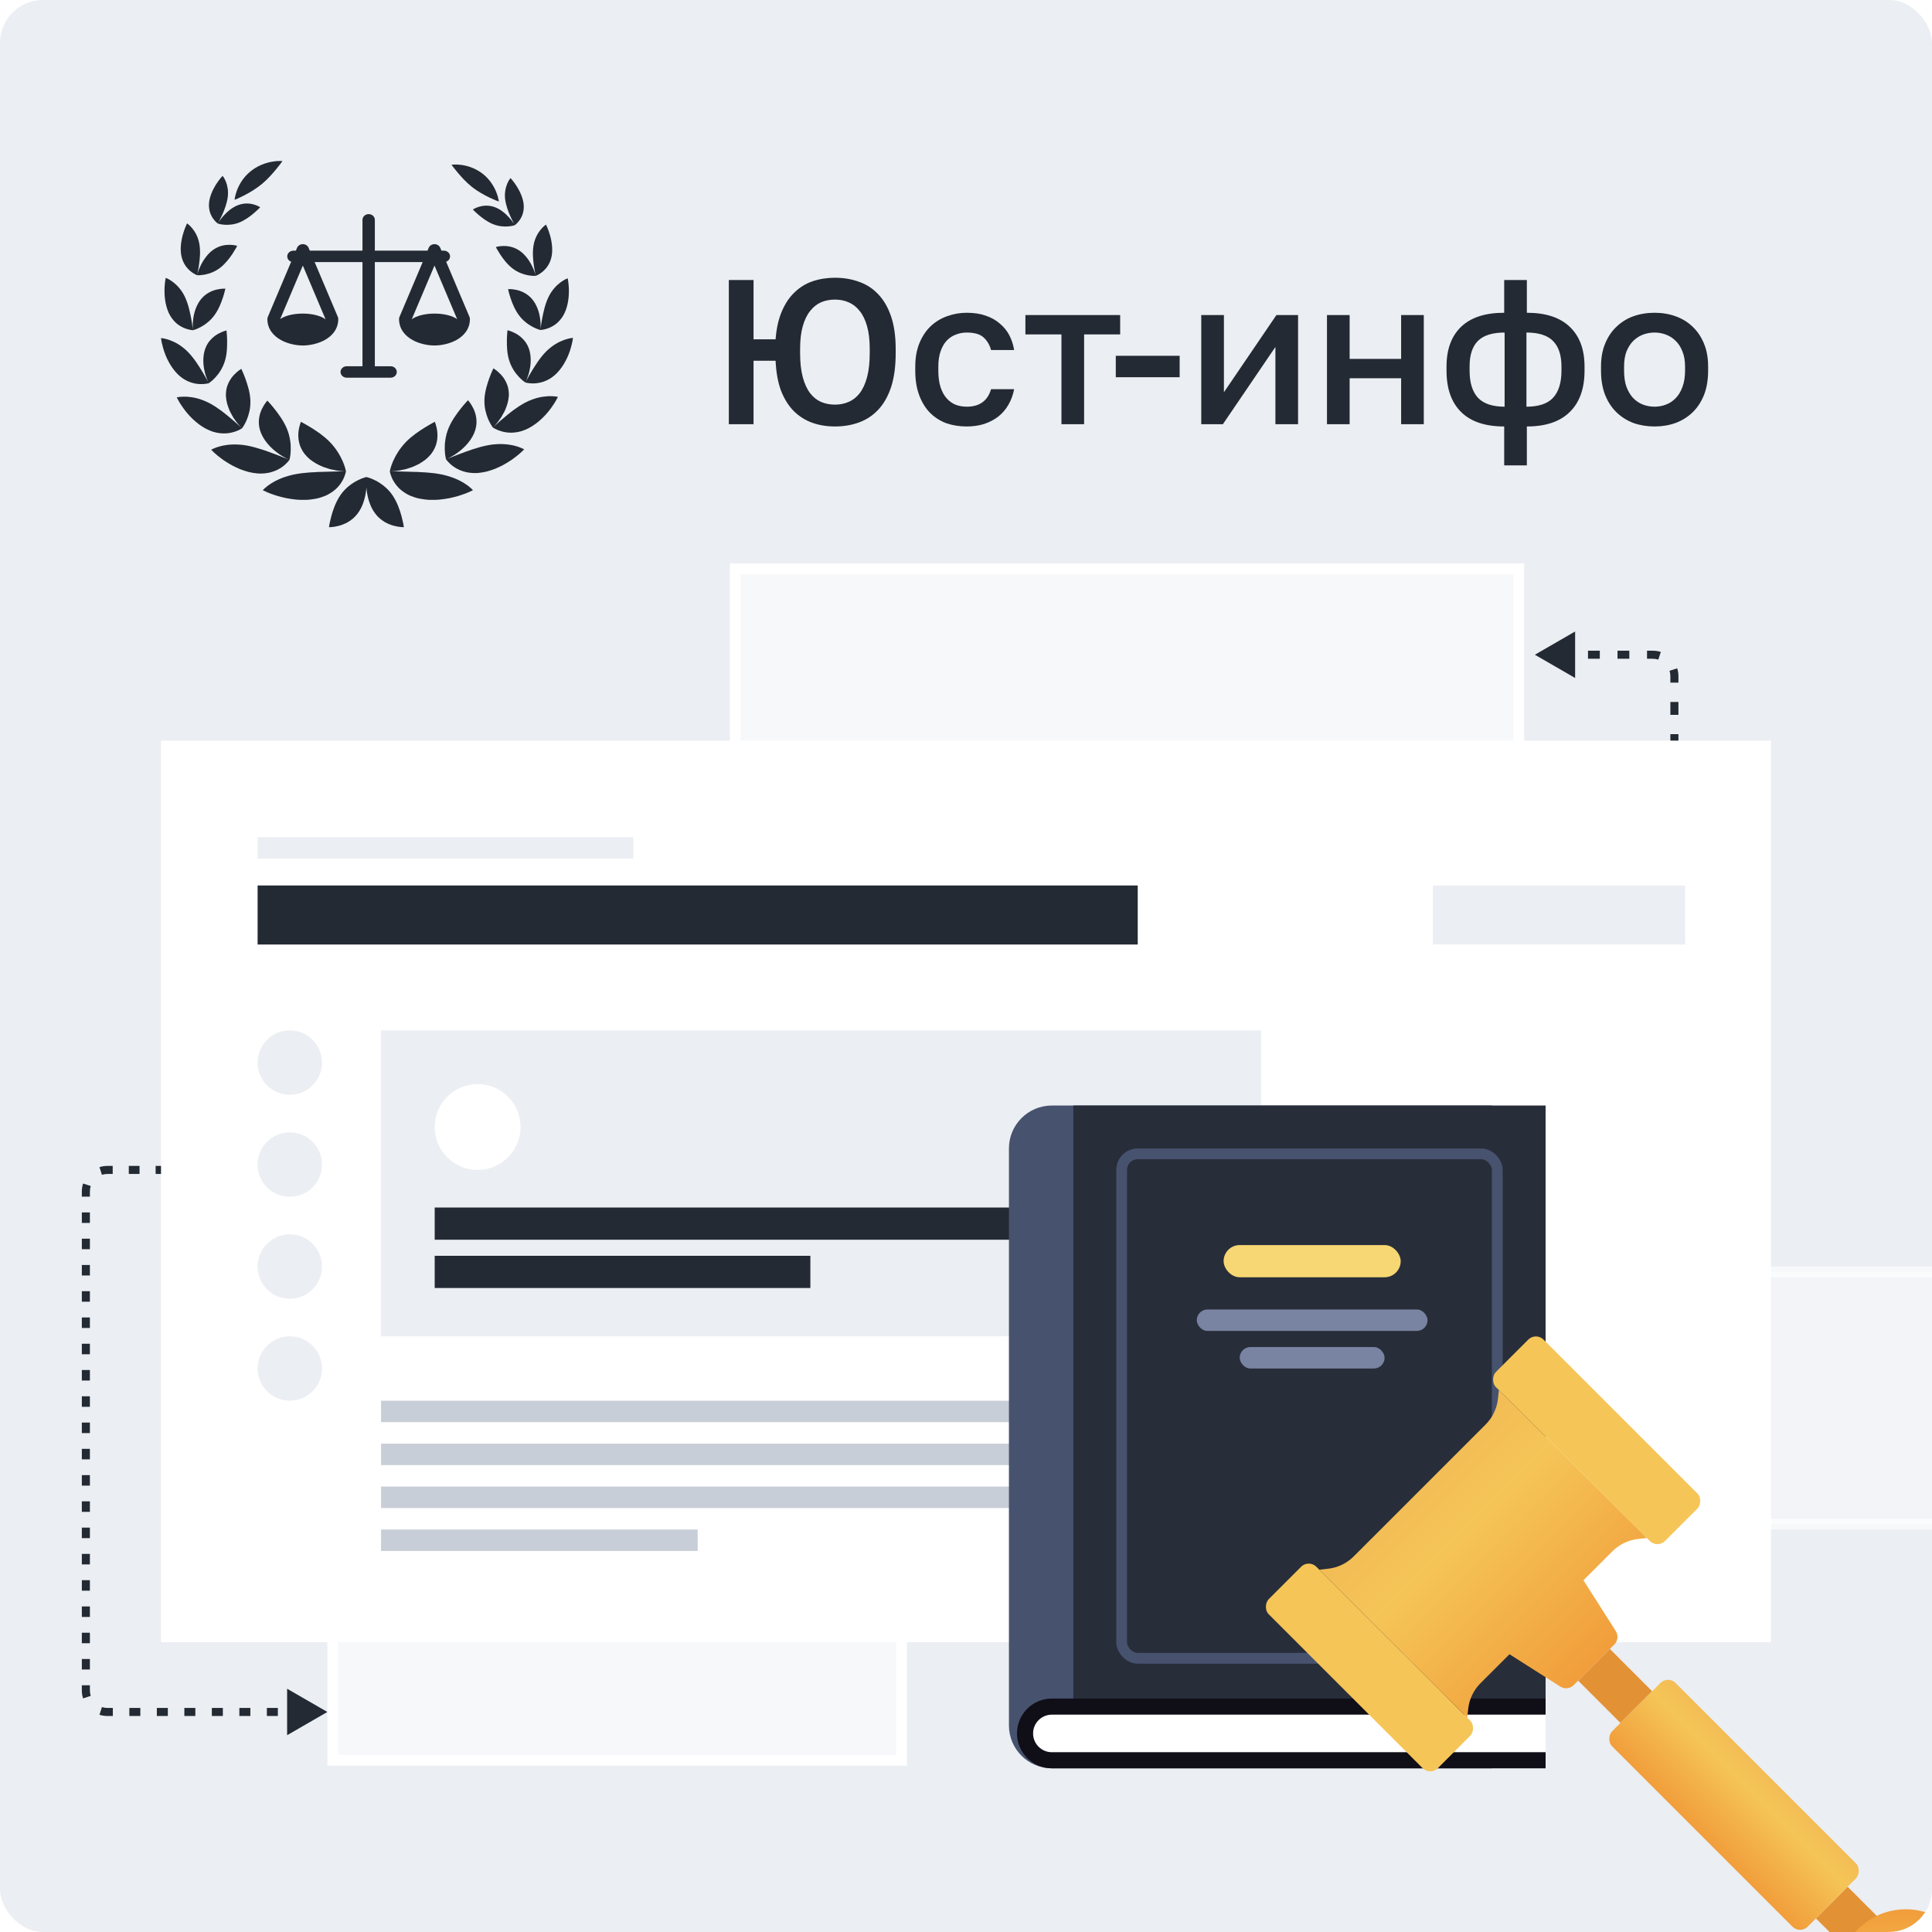 <svg width="360" height="360" viewBox="0 0 360 360" fill="none" xmlns="http://www.w3.org/2000/svg">
<g clip-path="url(#clip0_4455_24483)">
<rect width="360" height="360" rx="8" fill="#EBEEF2"/>
<g clip-path="url(#clip1_4455_24483)">
<path d="M52.633 30.01C52.633 30.01 52.535 30.003 52.353 30.001L52.096 30C51.924 30.003 51.714 30.007 51.473 30.022C51.236 30.05 50.965 30.082 50.669 30.136C50.371 30.183 50.057 30.258 49.725 30.358C49.557 30.405 49.387 30.458 49.213 30.514C49.043 30.58 48.87 30.649 48.694 30.724C48.516 30.8 48.339 30.881 48.158 30.966C47.985 31.062 47.811 31.16 47.635 31.264L47.59 31.291C47.429 31.388 47.265 31.488 47.113 31.601C46.945 31.721 46.778 31.849 46.613 31.986C45.297 33.072 44.544 34.434 44.157 35.465C44.063 35.728 43.981 35.964 43.922 36.177C43.862 36.395 43.822 36.584 43.789 36.738C43.727 37.051 43.708 37.23 43.708 37.23C43.708 37.23 43.892 37.167 44.197 37.033L44.256 37.007C44.395 36.943 44.556 36.87 44.736 36.784C44.943 36.69 45.177 36.575 45.42 36.45C46.412 35.945 47.653 35.23 48.801 34.287C49.946 33.334 50.836 32.288 51.521 31.455C51.67 31.277 51.806 31.101 51.929 30.942L51.979 30.878C52.117 30.708 52.237 30.558 52.334 30.43C52.529 30.172 52.633 30.01 52.633 30.01Z" fill="#232A33"/>
<path d="M85.244 30.661C85.473 30.671 85.731 30.699 86.016 30.736C86.055 30.742 86.095 30.748 86.135 30.754C86.242 30.77 86.352 30.786 86.462 30.808C86.614 30.839 86.769 30.877 86.931 30.922C87.093 30.961 87.259 31.008 87.429 31.057C87.597 31.11 87.766 31.178 87.937 31.247C88.108 31.313 88.284 31.385 88.462 31.466C88.635 31.55 88.804 31.642 88.977 31.739C89.15 31.836 89.323 31.939 89.493 32.053C89.659 32.166 89.825 32.291 89.987 32.416C91.297 33.456 92.069 34.783 92.474 35.797C92.575 36.058 92.656 36.292 92.725 36.505C92.784 36.716 92.831 36.903 92.864 37.061C92.933 37.37 92.957 37.547 92.957 37.547C92.957 37.547 92.773 37.489 92.472 37.37C92.323 37.311 92.141 37.233 91.937 37.142L91.805 37.084C91.635 37.011 91.45 36.931 91.259 36.838C90.278 36.367 89.049 35.712 87.915 34.808C86.783 33.905 85.904 32.899 85.23 32.091C85.063 31.898 84.915 31.709 84.784 31.541L84.78 31.536C84.641 31.369 84.524 31.225 84.426 31.1C84.236 30.849 84.132 30.693 84.132 30.693C84.132 30.693 84.316 30.671 84.644 30.661L84.709 30.66C84.861 30.657 85.04 30.653 85.244 30.661Z" fill="#232A33"/>
<path d="M42.088 33.85C41.813 33.156 41.473 32.762 41.473 32.762C41.473 32.762 41.324 32.925 41.088 33.209L41.031 33.281C40.928 33.407 40.81 33.553 40.691 33.723C40.548 33.921 40.394 34.147 40.236 34.392C39.62 35.378 39.007 36.704 38.942 37.961C38.864 39.217 39.291 40.141 39.724 40.749C40.155 41.354 40.584 41.651 40.584 41.651C40.584 41.651 40.59 41.653 40.602 41.657C40.697 41.687 41.169 41.836 41.845 41.878C42.605 41.928 43.627 41.862 44.686 41.42C45.741 40.968 46.678 40.261 47.359 39.674C47.533 39.527 47.688 39.387 47.823 39.259C47.877 39.209 47.928 39.162 47.977 39.117C48.052 39.048 48.121 38.985 48.181 38.926C48.376 38.734 48.485 38.615 48.485 38.615C48.485 38.615 48.051 38.324 47.334 38.111C46.977 38.01 46.54 37.923 46.055 37.917C45.576 37.914 45.029 37.979 44.465 38.184C43.323 38.578 42.33 39.452 41.641 40.22C41.305 40.609 41.029 40.959 40.856 41.226C40.71 41.446 40.618 41.595 40.592 41.638C40.618 41.594 40.708 41.443 40.828 41.21C40.867 41.131 40.911 41.044 40.959 40.949C41.084 40.703 41.235 40.405 41.386 40.07C41.809 39.139 42.278 37.929 42.437 36.732C42.51 36.131 42.503 35.589 42.423 35.103C42.352 34.62 42.232 34.2 42.088 33.85Z" fill="#232A33"/>
<path d="M95.124 33.182C95.124 33.182 95.27 33.342 95.499 33.62C95.611 33.759 95.748 33.928 95.891 34.123C96.028 34.32 96.181 34.542 96.332 34.784C96.935 35.754 97.535 37.056 97.592 38.305C97.658 39.543 97.225 40.458 96.792 41.06C96.357 41.662 95.924 41.956 95.924 41.956C95.924 41.956 95.427 42.138 94.669 42.191C93.912 42.248 92.893 42.188 91.846 41.759C90.8 41.323 89.881 40.637 89.211 40.066C89.043 39.923 88.89 39.788 88.758 39.662C88.707 39.615 88.658 39.571 88.612 39.529C88.536 39.461 88.466 39.397 88.407 39.34C88.217 39.151 88.111 39.035 88.111 39.035L88.162 39.003C88.295 38.922 88.685 38.702 89.256 38.529C89.613 38.421 90.044 38.33 90.527 38.321C91.001 38.312 91.544 38.371 92.099 38.565C93.226 38.948 94.209 39.801 94.885 40.552C95.219 40.932 95.49 41.279 95.658 41.537C95.804 41.755 95.892 41.901 95.917 41.944L95.895 41.906C95.856 41.84 95.783 41.709 95.687 41.524C95.652 41.451 95.612 41.372 95.568 41.286C95.444 41.041 95.293 40.743 95.144 40.402C94.726 39.49 94.273 38.296 94.125 37.115C94.058 36.523 94.074 35.99 94.156 35.507C94.233 35.025 94.359 34.611 94.501 34.268C94.727 33.715 94.99 33.351 95.086 33.228L95.124 33.182Z" fill="#232A33"/>
<path d="M35.165 41.867C34.98 41.707 34.858 41.629 34.858 41.629C34.858 41.629 34.747 41.837 34.599 42.199C34.452 42.559 34.251 43.068 34.086 43.673C33.743 44.873 33.509 46.44 33.824 47.8C33.97 48.479 34.248 49.04 34.543 49.488C34.849 49.943 35.201 50.29 35.52 50.554C36.168 51.08 36.716 51.277 36.716 51.277C36.716 51.277 37.305 51.324 38.134 51.171C38.55 51.09 39.02 50.965 39.511 50.76C40.012 50.56 40.514 50.276 41.015 49.902C42.001 49.135 42.774 48.115 43.327 47.285C43.599 46.868 43.822 46.502 43.97 46.236C44.113 45.97 44.2 45.809 44.2 45.809C44.2 45.809 44.06 45.765 43.816 45.718C43.573 45.671 43.224 45.618 42.809 45.615C42.397 45.609 41.909 45.65 41.389 45.779C40.866 45.913 40.322 46.145 39.775 46.512C38.691 47.26 37.889 48.457 37.401 49.46C37.279 49.712 37.176 49.952 37.084 50.168C36.998 50.388 36.933 50.582 36.878 50.745C36.799 50.98 36.75 51.151 36.729 51.229L36.743 51.172C36.766 51.08 36.801 50.932 36.842 50.738C36.877 50.57 36.914 50.368 36.951 50.137C36.998 49.906 37.042 49.648 37.078 49.37C37.24 48.266 37.378 46.851 37.163 45.537C37.06 44.885 36.861 44.309 36.632 43.82C36.402 43.328 36.129 42.923 35.867 42.598C35.603 42.271 35.35 42.025 35.165 41.867Z" fill="#232A33"/>
<path d="M101.735 41.853C101.735 41.853 101.846 42.061 101.989 42.416C102.136 42.772 102.336 43.278 102.498 43.872C102.833 45.061 103.059 46.608 102.742 47.956C102.592 48.626 102.316 49.184 102.016 49.626C101.709 50.076 101.357 50.419 101.036 50.684C100.388 51.203 99.837 51.396 99.837 51.396C99.837 51.396 99.249 51.449 98.422 51.298C98.008 51.223 97.537 51.095 97.049 50.898C96.547 50.703 96.049 50.425 95.549 50.056C94.569 49.306 93.799 48.3 93.256 47.486C92.989 47.078 92.765 46.717 92.619 46.455C92.477 46.192 92.396 46.034 92.396 46.034C92.396 46.034 92.533 45.991 92.778 45.941C93.021 45.894 93.366 45.843 93.781 45.837C94.194 45.828 94.678 45.865 95.198 45.991C95.718 46.117 96.259 46.345 96.805 46.709C97.879 47.439 98.678 48.614 99.161 49.609C99.282 49.855 99.385 50.092 99.474 50.306C99.552 50.5 99.611 50.679 99.663 50.831L99.678 50.876C99.77 51.155 99.821 51.337 99.833 51.384L99.824 51.349C99.804 51.273 99.763 51.106 99.715 50.867C99.681 50.703 99.645 50.5 99.606 50.271C99.562 50.045 99.52 49.792 99.483 49.52C99.324 48.425 99.195 47.031 99.416 45.731C99.52 45.086 99.721 44.514 99.957 44.03C100.185 43.544 100.46 43.139 100.724 42.817C100.989 42.491 101.24 42.25 101.425 42.092C101.612 41.933 101.735 41.853 101.735 41.853Z" fill="#232A33"/>
<path d="M30.88 51.775C30.88 51.775 31.489 51.988 32.226 52.549C32.592 52.825 33.006 53.195 33.395 53.659C33.779 54.117 34.163 54.679 34.47 55.348C35.101 56.686 35.405 58.221 35.642 59.427C35.675 59.603 35.701 59.774 35.725 59.936C35.742 60.051 35.759 60.161 35.777 60.265C35.824 60.518 35.858 60.743 35.883 60.932C35.912 61.145 35.93 61.309 35.94 61.412L35.946 61.476C35.941 61.389 35.93 61.196 35.923 60.926C35.92 60.74 35.92 60.512 35.927 60.259C35.934 60.021 35.966 59.752 36 59.471L36.006 59.421C36.146 58.218 36.617 56.732 37.528 55.661C37.992 55.126 38.493 54.743 39.012 54.473C39.521 54.198 40.015 54.034 40.464 53.937C40.981 53.824 41.416 53.793 41.688 53.788H41.88C41.955 53.79 41.995 53.793 41.995 53.793C41.995 53.793 41.956 53.984 41.872 54.292C41.856 54.35 41.84 54.413 41.822 54.48C41.794 54.59 41.763 54.71 41.725 54.84C41.685 54.976 41.639 55.123 41.59 55.276C41.564 55.357 41.538 55.439 41.512 55.523C41.18 56.51 40.705 57.729 39.928 58.773C39.554 59.299 39.106 59.732 38.663 60.092C38.232 60.452 37.785 60.737 37.384 60.951C36.981 61.166 36.624 61.312 36.364 61.401C36.109 61.496 35.95 61.53 35.95 61.53C35.95 61.53 35.791 61.524 35.52 61.477C35.254 61.432 34.877 61.343 34.445 61.176C34.014 61.004 33.525 60.754 33.036 60.374C32.556 59.985 32.095 59.471 31.687 58.779C30.899 57.396 30.643 55.601 30.653 54.198C30.646 53.847 30.667 53.523 30.687 53.229C30.712 52.937 30.735 52.674 30.763 52.456C30.827 52.029 30.88 51.775 30.88 51.775Z" fill="#232A33"/>
<path d="M95.008 61.663C94.731 61.572 94.56 61.535 94.56 61.535C94.56 61.535 94.533 61.725 94.518 62.049L94.513 62.094C94.498 62.247 94.481 62.426 94.474 62.628C94.464 62.747 94.462 62.877 94.46 63.014C94.459 63.126 94.457 63.242 94.451 63.361C94.441 64.427 94.459 65.794 94.868 67.122C95.271 68.447 95.99 69.481 96.662 70.198C96.991 70.553 97.295 70.822 97.524 71.001C97.753 71.183 97.898 71.27 97.898 71.27C97.898 71.27 98.066 71.322 98.36 71.37C98.655 71.414 99.08 71.462 99.588 71.439C100.586 71.386 101.981 71.086 103.307 69.952C104.631 68.826 105.6 67.075 106.114 65.602C106.218 65.325 106.295 65.056 106.366 64.805C106.389 64.723 106.412 64.644 106.434 64.567C106.517 64.251 106.59 63.966 106.64 63.728C106.708 63.369 106.744 63.118 106.758 63.016L106.765 62.963C106.765 62.963 106.589 62.969 106.293 63.02C105.997 63.075 105.581 63.173 105.1 63.346C104.626 63.524 104.055 63.772 103.488 64.125C103.203 64.301 102.914 64.502 102.629 64.734C102.334 64.962 102.038 65.219 101.751 65.508C100.624 66.649 99.752 68.065 99.057 69.194L99.019 69.256C98.936 69.4 98.855 69.541 98.779 69.672C98.7 69.805 98.625 69.93 98.556 70.052C98.416 70.295 98.299 70.512 98.204 70.692L98.127 70.838L97.959 71.156L97.905 71.257L97.918 71.231C97.931 71.204 97.95 71.165 97.974 71.114L97.991 71.078C98.039 70.98 98.104 70.845 98.164 70.678L98.18 70.633C98.248 70.449 98.326 70.238 98.405 69.995L98.536 69.581C98.574 69.45 98.605 69.312 98.637 69.167L98.647 69.122C98.958 67.861 99.033 66.188 98.496 64.808C98.357 64.461 98.195 64.15 98.017 63.875C97.826 63.594 97.617 63.346 97.405 63.133C96.974 62.694 96.53 62.38 96.096 62.142C95.669 61.908 95.284 61.76 95.008 61.663Z" fill="#232A33"/>
<path d="M42.205 61.572C42.205 61.572 42.235 61.77 42.25 62.098L42.261 62.223C42.274 62.358 42.288 62.511 42.297 62.681C42.305 62.798 42.307 62.922 42.309 63.054C42.31 63.172 42.312 63.297 42.319 63.425C42.333 64.503 42.319 65.89 41.915 67.228C41.515 68.564 40.802 69.609 40.129 70.331C39.803 70.684 39.496 70.956 39.271 71.136C39.043 71.318 38.897 71.406 38.897 71.406C38.897 71.406 38.73 71.456 38.436 71.5C38.14 71.547 37.716 71.59 37.204 71.568C36.205 71.512 34.807 71.206 33.475 70.059C32.148 68.917 31.174 67.153 30.657 65.668C30.541 65.362 30.458 65.063 30.382 64.788C30.366 64.731 30.351 64.674 30.335 64.619C30.249 64.298 30.176 64.014 30.126 63.775C30.037 63.295 30 63.001 30 63.001C30 63.001 30.176 63.008 30.474 63.061C30.769 63.117 31.187 63.217 31.667 63.391C32.14 63.569 32.712 63.822 33.28 64.18C33.567 64.358 33.855 64.565 34.14 64.797C34.438 65.025 34.733 65.286 35.02 65.581C36.142 66.722 37.013 68.138 37.713 69.275L37.769 69.366C37.843 69.504 37.917 69.632 37.988 69.756L38.009 69.792C38.042 69.849 38.075 69.904 38.107 69.959C38.151 70.033 38.194 70.106 38.235 70.178C38.373 70.421 38.492 70.639 38.588 70.823C38.741 71.113 38.845 71.309 38.882 71.378L38.875 71.363C38.862 71.336 38.843 71.298 38.821 71.249C38.812 71.23 38.802 71.209 38.791 71.187C38.745 71.091 38.684 70.964 38.627 70.804C38.556 70.612 38.472 70.381 38.383 70.118C38.356 70.03 38.328 69.942 38.298 69.851C38.283 69.802 38.267 69.752 38.25 69.701C38.221 69.594 38.196 69.482 38.17 69.367C38.16 69.324 38.15 69.281 38.14 69.237C37.821 67.959 37.741 66.273 38.279 64.881C38.414 64.528 38.574 64.217 38.754 63.936C38.942 63.653 39.149 63.406 39.364 63.189C39.792 62.747 40.236 62.428 40.671 62.189C41.098 61.952 41.482 61.801 41.76 61.706C42.037 61.611 42.205 61.572 42.205 61.572Z" fill="#232A33"/>
<path d="M92.345 68.913C92.092 68.732 91.932 68.641 91.932 68.641C91.932 68.641 91.834 68.826 91.7 69.151C91.667 69.243 91.624 69.341 91.576 69.448C91.537 69.536 91.496 69.63 91.455 69.73C91.406 69.849 91.358 69.979 91.308 70.115C91.266 70.23 91.222 70.349 91.173 70.471C90.789 71.561 90.329 72.958 90.269 74.432C90.248 75.177 90.312 75.861 90.449 76.491C90.594 77.124 90.778 77.677 90.983 78.15C91.186 78.621 91.402 79.003 91.571 79.261C91.734 79.524 91.853 79.664 91.853 79.664C91.853 79.664 92.005 79.772 92.284 79.916C92.566 80.062 92.979 80.241 93.51 80.389C94.035 80.533 94.687 80.648 95.418 80.62C96.151 80.595 96.997 80.453 97.879 80.078C99.664 79.342 101.293 77.835 102.348 76.477C102.57 76.201 102.759 75.926 102.933 75.674L102.984 75.6L103.047 75.508L103.112 75.412C103.287 75.15 103.444 74.916 103.558 74.707C103.753 74.362 103.881 74.115 103.933 74.013L103.96 73.961C103.96 73.961 103.777 73.911 103.453 73.871C103.129 73.83 102.667 73.802 102.109 73.827C101.83 73.842 101.528 73.874 101.207 73.921C100.882 73.967 100.538 74.033 100.181 74.124C99.826 74.213 99.455 74.332 99.08 74.481C98.695 74.619 98.299 74.794 97.905 74.999C97.732 75.087 97.569 75.183 97.402 75.281L97.318 75.331C97.12 75.441 96.927 75.56 96.74 75.682C96.463 75.862 96.197 76.052 95.933 76.239L95.832 76.311C95.77 76.355 95.709 76.398 95.648 76.441C95.472 76.569 95.301 76.703 95.136 76.832L95.012 76.935L94.89 77.033C94.807 77.097 94.726 77.161 94.644 77.224C94.32 77.477 94.021 77.734 93.746 77.975C93.38 78.27 93.065 78.556 92.795 78.8C92.641 78.939 92.501 79.065 92.376 79.172C92.292 79.248 92.218 79.316 92.153 79.376L91.989 79.531L91.916 79.602L91.888 79.628C91.956 79.558 92.119 79.389 92.342 79.141C92.647 78.813 93.018 78.305 93.415 77.716C93.6 77.411 93.787 77.08 93.965 76.734C93.986 76.689 94.008 76.644 94.031 76.6C94.053 76.555 94.075 76.511 94.097 76.466L94.119 76.413C94.15 76.341 94.181 76.267 94.212 76.192C94.288 76.005 94.359 75.816 94.424 75.625C94.566 75.246 94.661 74.844 94.726 74.444C94.761 74.244 94.787 74.043 94.806 73.843C94.823 73.647 94.817 73.441 94.81 73.244C94.79 72.843 94.737 72.475 94.65 72.132C94.553 71.786 94.429 71.468 94.288 71.176C94.144 70.888 93.986 70.627 93.82 70.385C93.648 70.148 93.465 69.932 93.289 69.746C92.937 69.374 92.595 69.096 92.345 68.913Z" fill="#232A33"/>
<path d="M44.965 68.731C44.965 68.731 45.062 68.919 45.197 69.246C45.229 69.33 45.269 69.42 45.312 69.518C45.355 69.615 45.401 69.719 45.445 69.831C45.504 69.966 45.559 70.117 45.617 70.276C45.653 70.374 45.69 70.475 45.73 70.577C46.121 71.671 46.585 73.083 46.654 74.566C46.68 75.314 46.618 75.998 46.481 76.631C46.339 77.267 46.157 77.822 45.953 78.295C45.749 78.766 45.537 79.15 45.37 79.408C45.205 79.669 45.088 79.811 45.088 79.811C45.088 79.811 44.936 79.916 44.654 80.063C44.372 80.207 43.959 80.389 43.428 80.533C42.9 80.677 42.244 80.789 41.512 80.758C40.777 80.73 39.929 80.589 39.043 80.207C37.252 79.464 35.617 77.947 34.557 76.581C34.313 76.279 34.11 75.981 33.923 75.707L33.855 75.607L33.799 75.524C33.619 75.256 33.459 75.017 33.344 74.805C33.078 74.338 32.936 74.049 32.936 74.049C32.936 74.049 33.118 74.002 33.444 73.961C33.766 73.924 34.23 73.892 34.789 73.924C35.068 73.939 35.367 73.968 35.693 74.016C36.019 74.064 36.364 74.13 36.721 74.222C37.078 74.313 37.448 74.432 37.824 74.582C38.21 74.727 38.606 74.899 39.004 75.108C39.134 75.174 39.258 75.246 39.383 75.319C39.452 75.359 39.521 75.399 39.592 75.438C39.791 75.556 39.983 75.672 40.172 75.797C40.485 76.003 40.785 76.218 41.085 76.433L41.267 76.563C41.429 76.682 41.585 76.804 41.737 76.922L41.783 76.957L41.806 76.977L41.81 76.98L41.812 76.982C41.884 77.042 41.956 77.103 42.028 77.161C42.073 77.194 42.117 77.228 42.16 77.261C42.199 77.293 42.239 77.323 42.278 77.352C42.602 77.612 42.903 77.866 43.182 78.111C43.55 78.406 43.867 78.695 44.138 78.942C44.292 79.082 44.432 79.209 44.559 79.317C44.854 79.579 45.038 79.761 45.079 79.802L45.053 79.776C44.984 79.706 44.818 79.535 44.593 79.286C44.283 78.959 43.912 78.443 43.51 77.853C43.324 77.544 43.135 77.208 42.958 76.861C42.935 76.816 42.913 76.772 42.891 76.729C42.87 76.685 42.848 76.641 42.825 76.597C42.806 76.553 42.787 76.508 42.768 76.463C42.747 76.415 42.727 76.366 42.705 76.317C42.632 76.13 42.559 75.941 42.49 75.747C42.35 75.366 42.252 74.961 42.185 74.56C42.148 74.357 42.123 74.155 42.105 73.955C42.086 73.765 42.091 73.572 42.095 73.381L42.096 73.35C42.115 72.949 42.169 72.58 42.252 72.235C42.35 71.888 42.473 71.567 42.615 71.275C42.757 70.985 42.914 70.719 43.079 70.483C43.249 70.244 43.434 70.029 43.607 69.844C43.961 69.465 44.3 69.189 44.552 69.004C44.803 68.822 44.965 68.731 44.965 68.731Z" fill="#232A33"/>
<path d="M87.53 74.987C87.336 74.723 87.202 74.58 87.202 74.58C87.202 74.58 87.04 74.736 86.797 75.017C86.736 75.095 86.663 75.175 86.585 75.261C86.515 75.34 86.439 75.424 86.362 75.517C86.28 75.614 86.194 75.717 86.108 75.824L86.079 75.862C86.045 75.907 86.011 75.951 85.976 75.995C85.941 76.038 85.905 76.08 85.868 76.123L85.831 76.167C85.082 77.123 84.169 78.367 83.573 79.8C83.431 80.167 83.305 80.511 83.21 80.869C83.116 81.226 83.049 81.581 82.993 81.909C82.884 82.579 82.859 83.212 82.875 83.764C82.887 84.306 82.946 84.761 83.004 85.084C83.063 85.403 83.121 85.587 83.121 85.587C83.121 85.587 83.23 85.751 83.451 86.001C83.675 86.251 84.015 86.587 84.491 86.929C84.962 87.262 85.566 87.593 86.332 87.834C86.719 87.96 87.133 88.045 87.588 88.098C88.044 88.145 88.549 88.173 89.079 88.129C89.604 88.082 90.15 87.992 90.694 87.862C91.227 87.721 91.761 87.543 92.287 87.34C92.798 87.126 93.295 86.885 93.772 86.64C94.242 86.387 94.675 86.112 95.081 85.848L95.174 85.788L95.227 85.754L95.229 85.752C95.28 85.719 95.331 85.686 95.38 85.654C95.475 85.584 95.566 85.518 95.658 85.45C95.804 85.342 95.942 85.237 96.075 85.135L96.164 85.067C96.483 84.817 96.767 84.592 96.98 84.387C97.078 84.299 97.167 84.218 97.245 84.145L97.449 83.952C97.593 83.814 97.67 83.736 97.67 83.736C97.67 83.736 97.5 83.632 97.179 83.492C96.859 83.35 96.394 83.178 95.81 83.037C95.519 82.968 95.198 82.906 94.851 82.856C94.499 82.806 94.124 82.764 93.723 82.751C93.325 82.731 92.907 82.739 92.465 82.77C92.016 82.792 91.552 82.848 91.072 82.937C90.1 83.1 89.147 83.381 88.231 83.67C88.042 83.736 87.852 83.8 87.663 83.864C87.408 83.95 87.155 84.036 86.912 84.124C86.824 84.157 86.736 84.19 86.649 84.222C86.53 84.267 86.411 84.311 86.295 84.356C86.14 84.409 85.989 84.464 85.843 84.517L85.708 84.566C85.396 84.69 85.1 84.804 84.828 84.908C84.558 85.012 84.31 85.107 84.096 85.194L83.855 85.296C83.718 85.355 83.596 85.4 83.493 85.438C83.424 85.463 83.364 85.485 83.314 85.506L83.24 85.538L83.171 85.567L83.231 85.54L83.312 85.504C83.349 85.486 83.39 85.467 83.436 85.447C83.546 85.397 83.681 85.337 83.83 85.249L83.922 85.196C84.342 84.96 84.906 84.642 85.476 84.193C85.632 84.073 85.79 83.951 85.949 83.82C86.077 83.712 86.203 83.592 86.328 83.473L86.414 83.392C86.722 83.097 87.03 82.786 87.302 82.429C87.856 81.748 88.303 80.959 88.557 80.148C88.678 79.737 88.751 79.342 88.781 78.97C88.808 78.591 88.787 78.226 88.744 77.886C88.699 77.547 88.625 77.231 88.535 76.939C88.441 76.642 88.329 76.369 88.211 76.125C87.977 75.636 87.724 75.25 87.53 74.987Z" fill="#232A33"/>
<path d="M49.815 74.65C49.815 74.65 49.977 74.808 50.222 75.092C50.29 75.178 50.372 75.269 50.462 75.368C50.525 75.438 50.591 75.512 50.66 75.591L50.772 75.729C50.819 75.785 50.867 75.843 50.915 75.902C50.944 75.943 50.974 75.98 51.005 76.019L51.034 76.054L51.047 76.071C51.076 76.108 51.107 76.145 51.137 76.181L51.191 76.247C51.946 77.202 52.864 78.453 53.463 79.89C53.611 80.258 53.739 80.602 53.831 80.962C53.929 81.32 53.994 81.673 54.053 82.003C54.164 82.673 54.19 83.309 54.173 83.858C54.163 84.4 54.106 84.86 54.046 85.178C53.988 85.497 53.931 85.681 53.931 85.681C53.931 85.681 53.825 85.845 53.6 86.095C53.378 86.346 53.035 86.684 52.558 87.026C52.088 87.354 51.482 87.684 50.716 87.925C50.328 88.053 49.91 88.138 49.454 88.189C48.999 88.237 48.491 88.263 47.962 88.217C47.432 88.17 46.886 88.079 46.34 87.948C45.805 87.806 45.27 87.628 44.744 87.426C44.23 87.208 43.733 86.97 43.255 86.722C42.785 86.468 42.352 86.192 41.94 85.926C41.874 85.884 41.809 85.841 41.745 85.798C41.711 85.775 41.677 85.753 41.644 85.731C41.592 85.693 41.539 85.654 41.487 85.616C41.446 85.585 41.406 85.555 41.365 85.525C41.186 85.394 41.015 85.265 40.856 85.142C40.537 84.889 40.255 84.664 40.037 84.462C39.596 84.061 39.347 83.808 39.347 83.808C39.347 83.808 39.518 83.704 39.839 83.561C40.155 83.422 40.624 83.253 41.208 83.112C41.499 83.04 41.82 82.978 42.169 82.93C42.52 82.878 42.898 82.842 43.295 82.826C43.699 82.808 44.115 82.817 44.559 82.848C45.005 82.873 45.473 82.925 45.954 83.014C46.928 83.184 47.882 83.464 48.801 83.755C48.977 83.816 49.153 83.876 49.328 83.935L49.331 83.936C49.603 84.028 49.871 84.119 50.127 84.212C50.339 84.293 50.543 84.369 50.745 84.444C50.949 84.515 51.147 84.587 51.335 84.656C51.649 84.782 51.947 84.896 52.22 85.001L52.223 85.002C52.601 85.147 52.933 85.274 53.197 85.39C53.324 85.447 53.441 85.491 53.541 85.528C53.617 85.557 53.684 85.582 53.737 85.606C53.8 85.631 53.848 85.65 53.881 85.662L53.918 85.676C53.893 85.665 53.832 85.639 53.74 85.597L53.675 85.569C53.556 85.517 53.398 85.447 53.218 85.343L53.152 85.305C52.728 85.067 52.153 84.745 51.568 84.281L51.536 84.257C51.39 84.145 51.241 84.031 51.091 83.908C50.932 83.773 50.779 83.631 50.624 83.481C50.315 83.184 50.004 82.873 49.734 82.517C49.175 81.831 48.725 81.04 48.47 80.228C48.346 79.816 48.273 79.42 48.242 79.044C48.214 78.669 48.234 78.299 48.276 77.961C48.322 77.622 48.393 77.305 48.484 77.014C48.577 76.719 48.691 76.444 48.804 76.2C49.04 75.708 49.294 75.322 49.487 75.058C49.57 74.947 49.642 74.856 49.698 74.788L49.784 74.686C49.804 74.662 49.815 74.65 49.815 74.65Z" fill="#232A33"/>
<path d="M56.077 78.6L56.125 78.623C56.204 78.662 56.376 78.749 56.609 78.887C56.678 78.928 56.754 78.969 56.834 79.012C56.946 79.073 57.069 79.14 57.197 79.22C57.307 79.283 57.424 79.352 57.544 79.43C57.575 79.448 57.606 79.466 57.637 79.484L57.671 79.504C57.755 79.552 57.841 79.602 57.929 79.656C58.977 80.311 60.288 81.169 61.446 82.344C61.734 82.632 61.997 82.953 62.239 83.253C62.483 83.553 62.704 83.864 62.902 84.175C62.974 84.283 63.04 84.394 63.105 84.504L63.107 84.507L63.146 84.573L63.186 84.639C63.276 84.789 63.358 84.936 63.438 85.081C63.597 85.375 63.734 85.659 63.852 85.931C64.086 86.468 64.243 86.94 64.337 87.279C64.428 87.621 64.46 87.822 64.46 87.822C64.46 87.822 64.431 88.028 64.33 88.361C64.229 88.695 64.053 89.159 63.745 89.681C63.59 89.943 63.402 90.22 63.17 90.501C63.056 90.642 62.927 90.784 62.791 90.926C62.653 91.059 62.503 91.199 62.341 91.332C62.016 91.598 61.641 91.857 61.201 92.102C60.763 92.343 60.271 92.534 59.712 92.71C59.148 92.892 58.558 92.989 57.943 93.067C57.326 93.151 56.701 93.156 56.075 93.14C55.444 93.134 54.832 93.062 54.233 92.973C53.631 92.898 53.068 92.767 52.533 92.635C52.27 92.573 52.012 92.506 51.767 92.434C51.526 92.359 51.295 92.284 51.08 92.209L51.008 92.184C50.602 92.044 50.24 91.919 49.949 91.795C49.331 91.526 48.968 91.347 48.968 91.347C48.968 91.347 49.102 91.184 49.376 90.94C49.649 90.692 50.061 90.365 50.603 90.031C51.141 89.701 51.829 89.339 52.628 89.037C53.421 88.749 54.356 88.461 55.398 88.301C55.924 88.204 56.457 88.139 56.982 88.1C57.516 88.04 58.044 88.004 58.558 87.987C59.08 87.944 59.583 87.931 60.067 87.925C60.558 87.897 61.022 87.884 61.457 87.884C61.907 87.864 62.325 87.857 62.697 87.851C63.044 87.845 63.351 87.84 63.609 87.825C63.742 87.823 63.861 87.821 63.966 87.82L64.331 87.82C64.19 87.815 63.941 87.801 63.609 87.772C63.08 87.746 62.34 87.618 61.514 87.423C61.105 87.305 60.675 87.167 60.239 87.012C59.806 86.834 59.373 86.628 58.952 86.403C58.536 86.158 58.134 85.889 57.764 85.603C57.396 85.292 57.064 84.957 56.778 84.609C56.212 83.873 55.883 83.147 55.728 82.422C55.569 81.711 55.556 81.062 55.616 80.486C55.676 79.915 55.793 79.445 55.893 79.117C55.994 78.787 56.077 78.6 56.077 78.6Z" fill="#232A33"/>
<path d="M68.276 88.885C68.276 88.885 69.042 89.051 70.017 89.562C70.989 90.072 72.179 90.912 73.087 92.207C73.981 93.507 74.504 95.011 74.819 96.192C74.9 96.483 74.965 96.76 75.018 97.007C75.039 97.103 75.06 97.195 75.08 97.281C75.111 97.417 75.14 97.541 75.16 97.655C75.23 98.016 75.254 98.236 75.254 98.236C75.254 98.236 74.473 98.254 73.417 97.978C72.892 97.835 72.287 97.615 71.691 97.269C71.109 96.919 70.497 96.441 69.991 95.785C68.95 94.482 68.495 92.733 68.322 91.332C68.303 91.151 68.287 90.976 68.274 90.808L68.262 90.99L68.227 91.332C68.059 92.733 67.604 94.482 66.564 95.785C66.056 96.441 65.445 96.919 64.863 97.269C64.266 97.615 63.662 97.835 63.137 97.978C62.078 98.254 61.299 98.236 61.299 98.236C61.299 98.236 61.323 98.016 61.393 97.655C61.416 97.535 61.446 97.405 61.478 97.262C61.497 97.181 61.516 97.097 61.536 97.007C61.587 96.76 61.651 96.483 61.734 96.192C62.05 95.011 62.57 93.507 63.468 92.207C64.374 90.912 65.566 90.072 66.536 89.562C67.511 89.051 68.276 88.885 68.276 88.885Z" fill="#232A33"/>
<path d="M73.246 85.931C73.012 86.468 72.855 86.94 72.761 87.279C72.671 87.621 72.64 87.822 72.64 87.822C72.64 87.822 72.668 88.028 72.771 88.361C72.871 88.695 73.043 89.159 73.352 89.681C73.507 89.943 73.696 90.22 73.928 90.501C74.043 90.642 74.171 90.784 74.306 90.926C74.447 91.059 74.595 91.199 74.758 91.332C75.082 91.598 75.459 91.857 75.897 92.102C76.333 92.343 76.825 92.534 77.386 92.71C77.948 92.892 78.54 92.989 79.155 93.067C79.772 93.151 80.398 93.156 81.024 93.14C81.655 93.134 82.267 93.062 82.864 92.973C83.467 92.898 84.034 92.767 84.565 92.635C84.829 92.573 85.088 92.506 85.333 92.434C85.573 92.359 85.801 92.284 86.019 92.209L86.133 92.17C86.521 92.035 86.869 91.915 87.15 91.795C87.767 91.526 88.128 91.347 88.128 91.347C88.128 91.347 87.998 91.184 87.722 90.94C87.451 90.692 87.038 90.365 86.496 90.031C85.957 89.701 85.27 89.339 84.471 89.037C83.678 88.749 82.742 88.461 81.702 88.301C81.174 88.204 80.643 88.139 80.116 88.1C79.584 88.04 79.056 88.004 78.54 87.987C78.021 87.944 77.513 87.931 77.031 87.925C76.542 87.897 76.076 87.884 75.643 87.884C75.192 87.864 74.776 87.857 74.405 87.851H74.403C74.057 87.845 73.75 87.84 73.494 87.825C73.359 87.823 73.239 87.821 73.134 87.82L72.769 87.82L72.698 87.821C72.812 87.818 73.091 87.806 73.489 87.772C74.02 87.746 74.76 87.618 75.585 87.423C75.993 87.305 76.426 87.167 76.861 87.012C77.291 86.834 77.725 86.628 78.147 86.403C78.564 86.158 78.964 85.889 79.336 85.603C79.702 85.292 80.035 84.957 80.322 84.609C80.886 83.873 81.214 83.147 81.372 82.422C81.531 81.711 81.543 81.062 81.482 80.486C81.423 79.915 81.306 79.445 81.205 79.117C81.105 78.787 81.023 78.6 81.023 78.6C81.023 78.6 80.816 78.694 80.489 78.887C80.418 78.929 80.34 78.971 80.258 79.016C80.147 79.076 80.027 79.141 79.9 79.22C79.791 79.283 79.675 79.352 79.556 79.43L79.513 79.454C79.401 79.519 79.287 79.584 79.171 79.656C78.123 80.311 76.81 81.169 75.652 82.344C75.37 82.626 75.115 82.939 74.875 83.234L74.86 83.253C74.617 83.553 74.395 83.864 74.198 84.175C74.098 84.328 74.003 84.487 73.914 84.639C73.824 84.789 73.74 84.936 73.66 85.081C73.501 85.375 73.367 85.659 73.246 85.931Z" fill="#232A33"/>
<path d="M105.894 52.531C105.833 52.107 105.78 51.853 105.78 51.853C105.78 51.853 105.171 52.067 104.435 52.622C104.067 52.898 103.651 53.261 103.262 53.724C102.88 54.176 102.492 54.731 102.184 55.392C101.552 56.717 101.246 58.228 101.011 59.418C100.976 59.608 100.948 59.788 100.921 59.958C100.906 60.057 100.891 60.153 100.876 60.246C100.829 60.493 100.796 60.715 100.77 60.898C100.74 61.109 100.723 61.272 100.713 61.373L100.707 61.437C100.713 61.351 100.725 61.161 100.729 60.895C100.732 60.709 100.732 60.487 100.728 60.234C100.717 59.985 100.684 59.707 100.647 59.409C100.503 58.228 100.036 56.764 99.128 55.707C98.665 55.178 98.164 54.803 97.647 54.536C97.139 54.267 96.645 54.107 96.195 54.012C95.307 53.821 94.667 53.872 94.667 53.872C94.667 53.872 94.703 54.059 94.787 54.361C94.799 54.405 94.811 54.452 94.823 54.501C94.854 54.622 94.888 54.758 94.932 54.903C94.989 55.103 95.061 55.324 95.136 55.554L95.144 55.576C95.472 56.551 95.948 57.745 96.725 58.77C97.097 59.29 97.546 59.718 97.991 60.073C98.422 60.427 98.868 60.707 99.27 60.916C99.672 61.129 100.03 61.273 100.288 61.363C100.461 61.424 100.587 61.46 100.653 61.477L100.703 61.49C100.703 61.49 100.865 61.483 101.131 61.437C101.402 61.393 101.777 61.307 102.209 61.141C102.64 60.976 103.126 60.726 103.617 60.349C104.096 59.97 104.558 59.462 104.964 58.779C105.754 57.412 106.011 55.639 106.005 54.254C106.011 53.906 105.991 53.581 105.969 53.292C105.947 53.001 105.924 52.743 105.894 52.531Z" fill="#232A33"/>
<path fill-rule="evenodd" clip-rule="evenodd" d="M68.694 39.897C69.33 39.897 69.846 40.374 69.846 40.963V46.707H79.661L79.888 46.171C80.061 45.762 80.486 45.493 80.96 45.493C81.434 45.493 81.859 45.762 82.032 46.171L82.259 46.707H82.713C83.348 46.707 83.864 47.184 83.864 47.773C83.864 48.225 83.56 48.612 83.131 48.767L87.484 59.055C87.536 59.179 87.563 59.311 87.563 59.444C87.563 61.342 86.395 62.614 85.042 63.36C83.724 64.087 82.149 64.376 80.96 64.376C79.771 64.376 78.196 64.087 76.879 63.36C75.525 62.614 74.357 61.342 74.357 59.444C74.357 59.311 74.384 59.179 74.436 59.055L78.759 48.839H69.846V68.243H72.783C73.419 68.243 73.934 68.72 73.934 69.309C73.934 69.898 73.419 70.376 72.783 70.376H64.606C63.97 70.376 63.454 69.898 63.454 69.309C63.454 68.72 63.97 68.243 64.606 68.243H67.543V48.839H58.63L62.952 59.055C63.004 59.179 63.031 59.311 63.031 59.444C63.031 61.342 61.864 62.614 60.51 63.36C59.193 64.087 57.617 64.376 56.428 64.376C55.239 64.376 53.664 64.087 52.347 63.36C50.993 62.614 49.825 61.342 49.825 59.444C49.825 59.311 49.852 59.179 49.905 59.055L54.258 48.767C53.829 48.612 53.525 48.225 53.525 47.773C53.525 47.184 54.04 46.707 54.676 46.707H55.129L55.356 46.171C55.529 45.762 55.955 45.493 56.428 45.493C56.902 45.493 57.328 45.762 57.501 46.171L57.727 46.707H67.543V40.963C67.543 40.374 68.058 39.897 68.694 39.897ZM56.428 49.483L60.668 59.502C59.819 58.862 58.229 58.432 56.407 58.432C54.629 58.432 53.071 58.842 52.209 59.456L56.428 49.483ZM85.184 59.466L80.96 49.483L76.725 59.491C77.577 58.858 79.16 58.432 80.972 58.432C82.76 58.432 84.325 58.847 85.184 59.466Z" fill="#232A33"/>
<path d="M135.807 52.176H140.413V63.23H144.52C144.674 61.209 145.058 59.482 145.672 58.049C146.286 56.59 147.079 55.4 148.051 54.479C149.024 53.532 150.15 52.841 151.429 52.406C152.734 51.971 154.116 51.754 155.574 51.754C157.212 51.754 158.722 52.01 160.103 52.522C161.485 53.008 162.675 53.788 163.673 54.863C164.696 55.938 165.49 57.319 166.053 59.008C166.616 60.671 166.897 62.68 166.897 65.034V65.802C166.897 68.258 166.616 70.357 166.053 72.097C165.49 73.811 164.696 75.218 163.673 76.319C162.675 77.393 161.485 78.186 160.103 78.698C158.722 79.21 157.212 79.466 155.574 79.466C154.065 79.466 152.657 79.236 151.352 78.775C150.073 78.314 148.934 77.598 147.936 76.626C146.964 75.653 146.171 74.4 145.556 72.864C144.968 71.303 144.623 69.423 144.52 67.222H140.413V79.044H135.807V52.176ZM155.574 75.397C156.495 75.397 157.34 75.231 158.108 74.898C158.901 74.566 159.592 74.028 160.18 73.286C160.769 72.519 161.229 71.521 161.562 70.293C161.895 69.064 162.061 67.567 162.061 65.802V65.034C162.061 63.345 161.895 61.925 161.562 60.774C161.229 59.597 160.769 58.65 160.18 57.934C159.592 57.191 158.901 56.654 158.108 56.321C157.34 55.989 156.495 55.822 155.574 55.822C154.653 55.822 153.796 55.989 153.003 56.321C152.235 56.654 151.557 57.191 150.968 57.934C150.38 58.65 149.919 59.597 149.587 60.774C149.254 61.925 149.088 63.345 149.088 65.034V65.802C149.088 67.567 149.254 69.064 149.587 70.293C149.919 71.521 150.38 72.519 150.968 73.286C151.557 74.028 152.235 74.566 153.003 74.898C153.796 75.231 154.653 75.397 155.574 75.397ZM180.142 79.466C178.76 79.466 177.481 79.261 176.304 78.852C175.152 78.417 174.142 77.764 173.272 76.894C172.427 76.024 171.762 74.937 171.276 73.632C170.789 72.327 170.546 70.804 170.546 69.064V68.297C170.546 66.659 170.802 65.213 171.314 63.959C171.826 62.706 172.517 61.657 173.387 60.812C174.282 59.968 175.306 59.341 176.457 58.931C177.634 58.496 178.863 58.279 180.142 58.279C181.473 58.279 182.65 58.458 183.673 58.816C184.722 59.175 185.605 59.673 186.322 60.313C187.064 60.927 187.652 61.657 188.087 62.501C188.522 63.345 188.816 64.254 188.97 65.226H184.671C184.415 64.279 183.955 63.499 183.289 62.885C182.624 62.271 181.575 61.964 180.142 61.964C179.426 61.964 178.747 62.092 178.108 62.347C177.468 62.578 176.905 62.949 176.419 63.461C175.933 63.972 175.549 64.638 175.267 65.456C174.986 66.25 174.845 67.196 174.845 68.297V69.064C174.845 70.267 174.986 71.303 175.267 72.173C175.549 73.018 175.933 73.709 176.419 74.246C176.905 74.783 177.468 75.18 178.108 75.436C178.747 75.666 179.426 75.781 180.142 75.781C182.522 75.781 184.031 74.694 184.671 72.519H188.97C188.765 73.594 188.407 74.566 187.895 75.436C187.409 76.28 186.782 77.01 186.014 77.624C185.247 78.212 184.364 78.673 183.366 79.005C182.368 79.312 181.293 79.466 180.142 79.466ZM197.786 62.309H191.069V58.701H208.725V62.309H202.008V79.044H197.786V62.309ZM207.912 66.301H219.811V70.293H207.912V66.301ZM223.836 58.701H228.059V73.094L237.846 58.701H241.876V79.044H237.654V64.65L227.867 79.044H223.836V58.701ZM247.263 58.701H251.485V66.877H261.081V58.701H265.303V79.044H261.081V70.484H251.485V79.044H247.263V58.701ZM280.285 79.466C276.754 79.466 274.08 78.57 272.263 76.779C270.446 74.988 269.538 72.416 269.538 69.064V68.297C269.538 65.098 270.446 62.629 272.263 60.889C274.08 59.149 276.754 58.279 280.285 58.279V52.176H284.507V58.279C288.013 58.279 290.674 59.149 292.491 60.889C294.333 62.629 295.254 65.098 295.254 68.297V69.064C295.254 72.416 294.333 74.988 292.491 76.779C290.674 78.57 288.013 79.466 284.507 79.466V86.72H280.285V79.466ZM290.955 68.297C290.955 66.173 290.431 64.586 289.382 63.537C288.358 62.488 286.708 61.964 284.43 61.964V75.781C286.708 75.781 288.358 75.231 289.382 74.131C290.431 73.005 290.955 71.316 290.955 69.064V68.297ZM273.837 69.064C273.837 71.316 274.361 73.005 275.41 74.131C276.459 75.231 278.11 75.781 280.362 75.781V61.964C278.084 61.964 276.421 62.488 275.372 63.537C274.348 64.586 273.837 66.16 273.837 68.258V69.064ZM308.304 79.466C306.897 79.466 305.579 79.249 304.351 78.814C303.148 78.353 302.099 77.688 301.203 76.818C300.308 75.948 299.604 74.873 299.092 73.594C298.581 72.288 298.325 70.779 298.325 69.064V68.297C298.325 66.685 298.581 65.264 299.092 64.036C299.604 62.782 300.308 61.733 301.203 60.889C302.099 60.019 303.148 59.366 304.351 58.931C305.579 58.496 306.897 58.279 308.304 58.279C309.711 58.279 311.016 58.496 312.219 58.931C313.447 59.366 314.509 60.019 315.405 60.889C316.3 61.733 317.004 62.782 317.516 64.036C318.028 65.264 318.283 66.685 318.283 68.297V69.064C318.283 70.779 318.028 72.288 317.516 73.594C317.004 74.873 316.3 75.948 315.405 76.818C314.509 77.688 313.447 78.353 312.219 78.814C311.016 79.249 309.711 79.466 308.304 79.466ZM308.304 75.781C309.046 75.781 309.75 75.653 310.415 75.397C311.106 75.142 311.707 74.745 312.219 74.208C312.756 73.67 313.179 72.979 313.486 72.135C313.818 71.29 313.985 70.267 313.985 69.064V68.297C313.985 67.196 313.818 66.25 313.486 65.456C313.179 64.663 312.756 64.011 312.219 63.499C311.707 62.987 311.106 62.603 310.415 62.347C309.75 62.092 309.046 61.964 308.304 61.964C307.562 61.964 306.846 62.092 306.155 62.347C305.489 62.603 304.888 62.987 304.351 63.499C303.839 64.011 303.417 64.663 303.084 65.456C302.777 66.25 302.623 67.196 302.623 68.297V69.064C302.623 70.267 302.777 71.29 303.084 72.135C303.417 72.979 303.839 73.67 304.351 74.208C304.888 74.745 305.489 75.142 306.155 75.397C306.846 75.653 307.562 75.781 308.304 75.781Z" fill="#232A33"/>
</g>
<rect x="137" y="106" width="146" height="86" fill="white" fill-opacity="0.6" stroke="white" stroke-width="2"/>
<path d="M62 266H168V328H62V266Z" fill="white" fill-opacity="0.6" stroke="white" stroke-width="2"/>
<path opacity="0.6" d="M319 237H400V284H319V237Z" fill="white" fill-opacity="0.6" stroke="white" stroke-width="2"/>
<rect x="30" y="138" width="300" height="168" fill="white"/>
<rect x="48" y="156" width="70" height="4" fill="#EBEEF2"/>
<rect x="71" y="261" width="164" height="4" fill="#C8CED7"/>
<rect x="71" y="269" width="144" height="4" fill="#C8CED7"/>
<rect x="71" y="277" width="149" height="4" fill="#C8CED7"/>
<rect x="71" y="285" width="59" height="4" fill="#C8CED7"/>
<rect x="48" y="165" width="164" height="11" fill="#232A33"/>
<rect x="267" y="165" width="47" height="11" fill="#EBEEF2"/>
<rect x="71" y="192" width="164" height="57" fill="#EBEEF2"/>
<path d="M286 122L293.5 126.33V117.67L286 122ZM290.4 122.75H292.6V121.25H290.4V122.75ZM295.9 122.75H298.1V121.25H295.9V122.75ZM301.4 122.75H303.6V121.25H301.4V122.75ZM306.9 122.75H308V121.25H306.9V122.75ZM308 122.75C308.352 122.75 308.689 122.806 309.005 122.908L309.468 121.481C309.005 121.331 308.511 121.25 308 121.25V122.75ZM311.092 124.995C311.194 125.311 311.25 125.648 311.25 126H312.75C312.75 125.489 312.669 124.995 312.519 124.532L311.092 124.995ZM311.25 126V127.2H312.75V126H311.25ZM311.25 130.8V133.2H312.75V130.8H311.25ZM311.25 136.8V138H312.75V136.8H311.25Z" fill="#232A33"/>
<path d="M61 319L53.5 314.67V323.33L61 319ZM56.9 318.25H54.85V319.75H56.9V318.25ZM51.775 318.25H49.725V319.75H51.775V318.25ZM46.65 318.25H44.6V319.75H46.65V318.25ZM41.525 318.25H39.475V319.75H41.525V318.25ZM36.4 318.25H34.35V319.75H36.4V318.25ZM31.275 318.25H29.225V319.75H31.275V318.25ZM26.15 318.25H24.1V319.75H26.15V318.25ZM21.025 318.25H20V319.75H21.025V318.25ZM20 318.25C19.648 318.25 19.311 318.194 18.995 318.092L18.532 319.519C18.995 319.669 19.489 319.75 20 319.75V318.25ZM16.908 316.005C16.806 315.689 16.75 315.352 16.75 315H15.25C15.25 315.511 15.331 316.005 15.481 316.468L16.908 316.005ZM16.75 315V314.021H15.25V315H16.75ZM16.75 311.084V309.126H15.25V311.084H16.75ZM16.75 306.189V304.232H15.25V306.189H16.75ZM16.75 301.295V299.337H15.25V301.295H16.75ZM16.75 296.4V294.442H15.25V296.4H16.75ZM16.75 291.505V289.547H15.25V291.505H16.75ZM16.75 286.611V284.653H15.25V286.611H16.75ZM16.75 281.716V279.758H15.25V281.716H16.75ZM16.75 276.821V274.863H15.25V276.821H16.75ZM16.75 271.926V269.968H15.25V271.926H16.75ZM16.75 267.032V265.074H15.25V267.032H16.75ZM16.75 262.137V260.179H15.25V262.137H16.75ZM16.75 257.242V255.284H15.25V257.242H16.75ZM16.75 252.347V250.389H15.25V252.347H16.75ZM16.75 247.453V245.495H15.25V247.453H16.75ZM16.75 242.558V240.6H15.25V242.558H16.75ZM16.75 237.663V235.705H15.25V237.663H16.75ZM16.75 232.768V230.811H15.25V232.768H16.75ZM16.75 227.874V225.916H15.25V227.874H16.75ZM16.75 222.979V222H15.25V222.979H16.75ZM16.75 222C16.75 221.648 16.806 221.311 16.908 220.995L15.481 220.532C15.331 220.995 15.25 221.489 15.25 222H16.75ZM18.995 218.908C19.311 218.806 19.648 218.75 20 218.75V217.25C19.489 217.25 18.995 217.331 18.532 217.481L18.995 218.908ZM20 218.75H21V217.25H20V218.75ZM24 218.75H26V217.25H24V218.75ZM29 218.75H30V217.25H29V218.75Z" fill="#232A33"/>
<circle cx="54" cy="198" r="6" fill="#EBEEF2"/>
<circle cx="89" cy="210" r="8" fill="white"/>
<circle cx="54" cy="217" r="6" fill="#EBEEF2"/>
<circle cx="54" cy="236" r="6" fill="#EBEEF2"/>
<circle cx="54" cy="255" r="6" fill="#EBEEF2"/>
<rect x="81" y="225" width="121" height="6" fill="#232A33"/>
<rect x="81" y="234" width="70" height="6" fill="#232A33"/>
<path d="M188 214C188 209.582 191.582 206 196 206H278V329.5H196C191.582 329.5 188 325.918 188 321.5V214Z" fill="#47526F"/>
<path d="M200 206H288V318H200V206Z" fill="#282D3A"/>
<rect x="209" y="215" width="70" height="94" rx="3" stroke="#47526F" stroke-width="2"/>
<path d="M191 323C191 320.239 193.239 318 196 318H288V328H196C193.239 328 191 325.761 191 323Z" fill="white"/>
<path d="M288 318H196C193.239 318 191 320.239 191 323V323C191 325.761 193.239 328 196 328H288" stroke="#100F18" stroke-width="3"/>
<rect x="228" y="232" width="33" height="6" rx="3" fill="#F7D773"/>
<rect x="223" y="244" width="43" height="4" rx="2" fill="#7984A2"/>
<rect x="231" y="251" width="27" height="4" rx="2" fill="#7984A2"/>
<g filter="url(#filter0_d_4455_24483)">
<rect x="286.192" y="232.193" width="44.552" height="12.53" rx="2" transform="rotate(45 286.192 232.193)" fill="#F5C557"/>
<rect x="243.86" y="274.525" width="44.552" height="12.53" rx="2" transform="rotate(45 243.86 274.525)" fill="#F5C557"/>
<path fill-rule="evenodd" clip-rule="evenodd" d="M306.866 270.585L279.301 243.02L279.119 244.661C278.918 246.466 278.109 248.149 276.825 249.434L252.244 274.015C250.959 275.299 249.276 276.109 247.47 276.309L245.829 276.491L273.394 304.057L273.577 302.416C273.777 300.61 274.586 298.927 275.871 297.642L281.27 292.243L290.746 298.273C291.537 298.776 292.571 298.662 293.234 298L300.81 290.424C301.472 289.761 301.586 288.727 301.083 287.936L295.053 278.46L300.452 273.061C301.736 271.777 303.42 270.968 305.225 270.767L306.866 270.585Z" fill="url(#paint0_linear_4455_24483)"/>
<rect x="299.975" y="291.26" width="11.138" height="8.353" transform="rotate(45 299.975 291.26)" fill="#E29234"/>
<rect x="344.276" y="335.562" width="11.138" height="8.353" transform="rotate(45 344.276 335.562)" fill="#E29234"/>
<rect x="310.804" y="296.186" width="51.513" height="16.707" rx="2" transform="rotate(45 310.804 296.186)" fill="url(#paint1_linear_4455_24483)"/>
<circle cx="355.105" cy="352.299" r="12.53" transform="rotate(45 355.105 352.299)" fill="url(#paint2_radial_4455_24483)"/>
</g>
</g>
<defs>
<filter id="filter0_d_4455_24483" x="187.828" y="201.021" width="227.807" height="227.807" filterUnits="userSpaceOnUse" color-interpolation-filters="sRGB">
<feFlood flood-opacity="0" result="BackgroundImageFix"/>
<feColorMatrix in="SourceAlpha" type="matrix" values="0 0 0 0 0 0 0 0 0 0 0 0 0 0 0 0 0 0 127 0" result="hardAlpha"/>
<feOffset dy="16"/>
<feGaussianBlur stdDeviation="24"/>
<feComposite in2="hardAlpha" operator="out"/>
<feColorMatrix type="matrix" values="0 0 0 0 0.188 0 0 0 0 0.114 0 0 0 0 0.027 0 0 0 0.24 0"/>
<feBlend mode="normal" in2="BackgroundImageFix" result="effect1_dropShadow_4455_24483"/>
<feBlend mode="normal" in="SourceGraphic" in2="effect1_dropShadow_4455_24483" result="shape"/>
</filter>
<linearGradient id="paint0_linear_4455_24483" x1="263.55" y1="261.724" x2="296.529" y2="294.704" gradientUnits="userSpaceOnUse">
<stop stop-color="#F3BD55"/>
<stop offset="0.25" stop-color="#F5C557"/>
<stop offset="1" stop-color="#F19E3B"/>
</linearGradient>
<linearGradient id="paint1_linear_4455_24483" x1="339.345" y1="296.186" x2="339.345" y2="312.893" gradientUnits="userSpaceOnUse">
<stop stop-color="#F3BD55"/>
<stop offset="0.25" stop-color="#F5C557"/>
<stop offset="1" stop-color="#F19E3B"/>
</linearGradient>
<radialGradient id="paint2_radial_4455_24483" cx="0" cy="0" r="1" gradientUnits="userSpaceOnUse" gradientTransform="translate(362.066 361.348) rotate(-116.565) scale(23.349 24.742)">
<stop stop-color="#F3BD55"/>
<stop offset="0.331" stop-color="#F5C557"/>
<stop offset="1" stop-color="#F19E3B"/>
</radialGradient>
<clipPath id="clip0_4455_24483">
<rect width="360" height="360" rx="8" fill="white"/>
</clipPath>
<clipPath id="clip1_4455_24483">
<rect width="290" height="68.235" fill="white" transform="translate(30 30)"/>
</clipPath>
</defs>
</svg>
